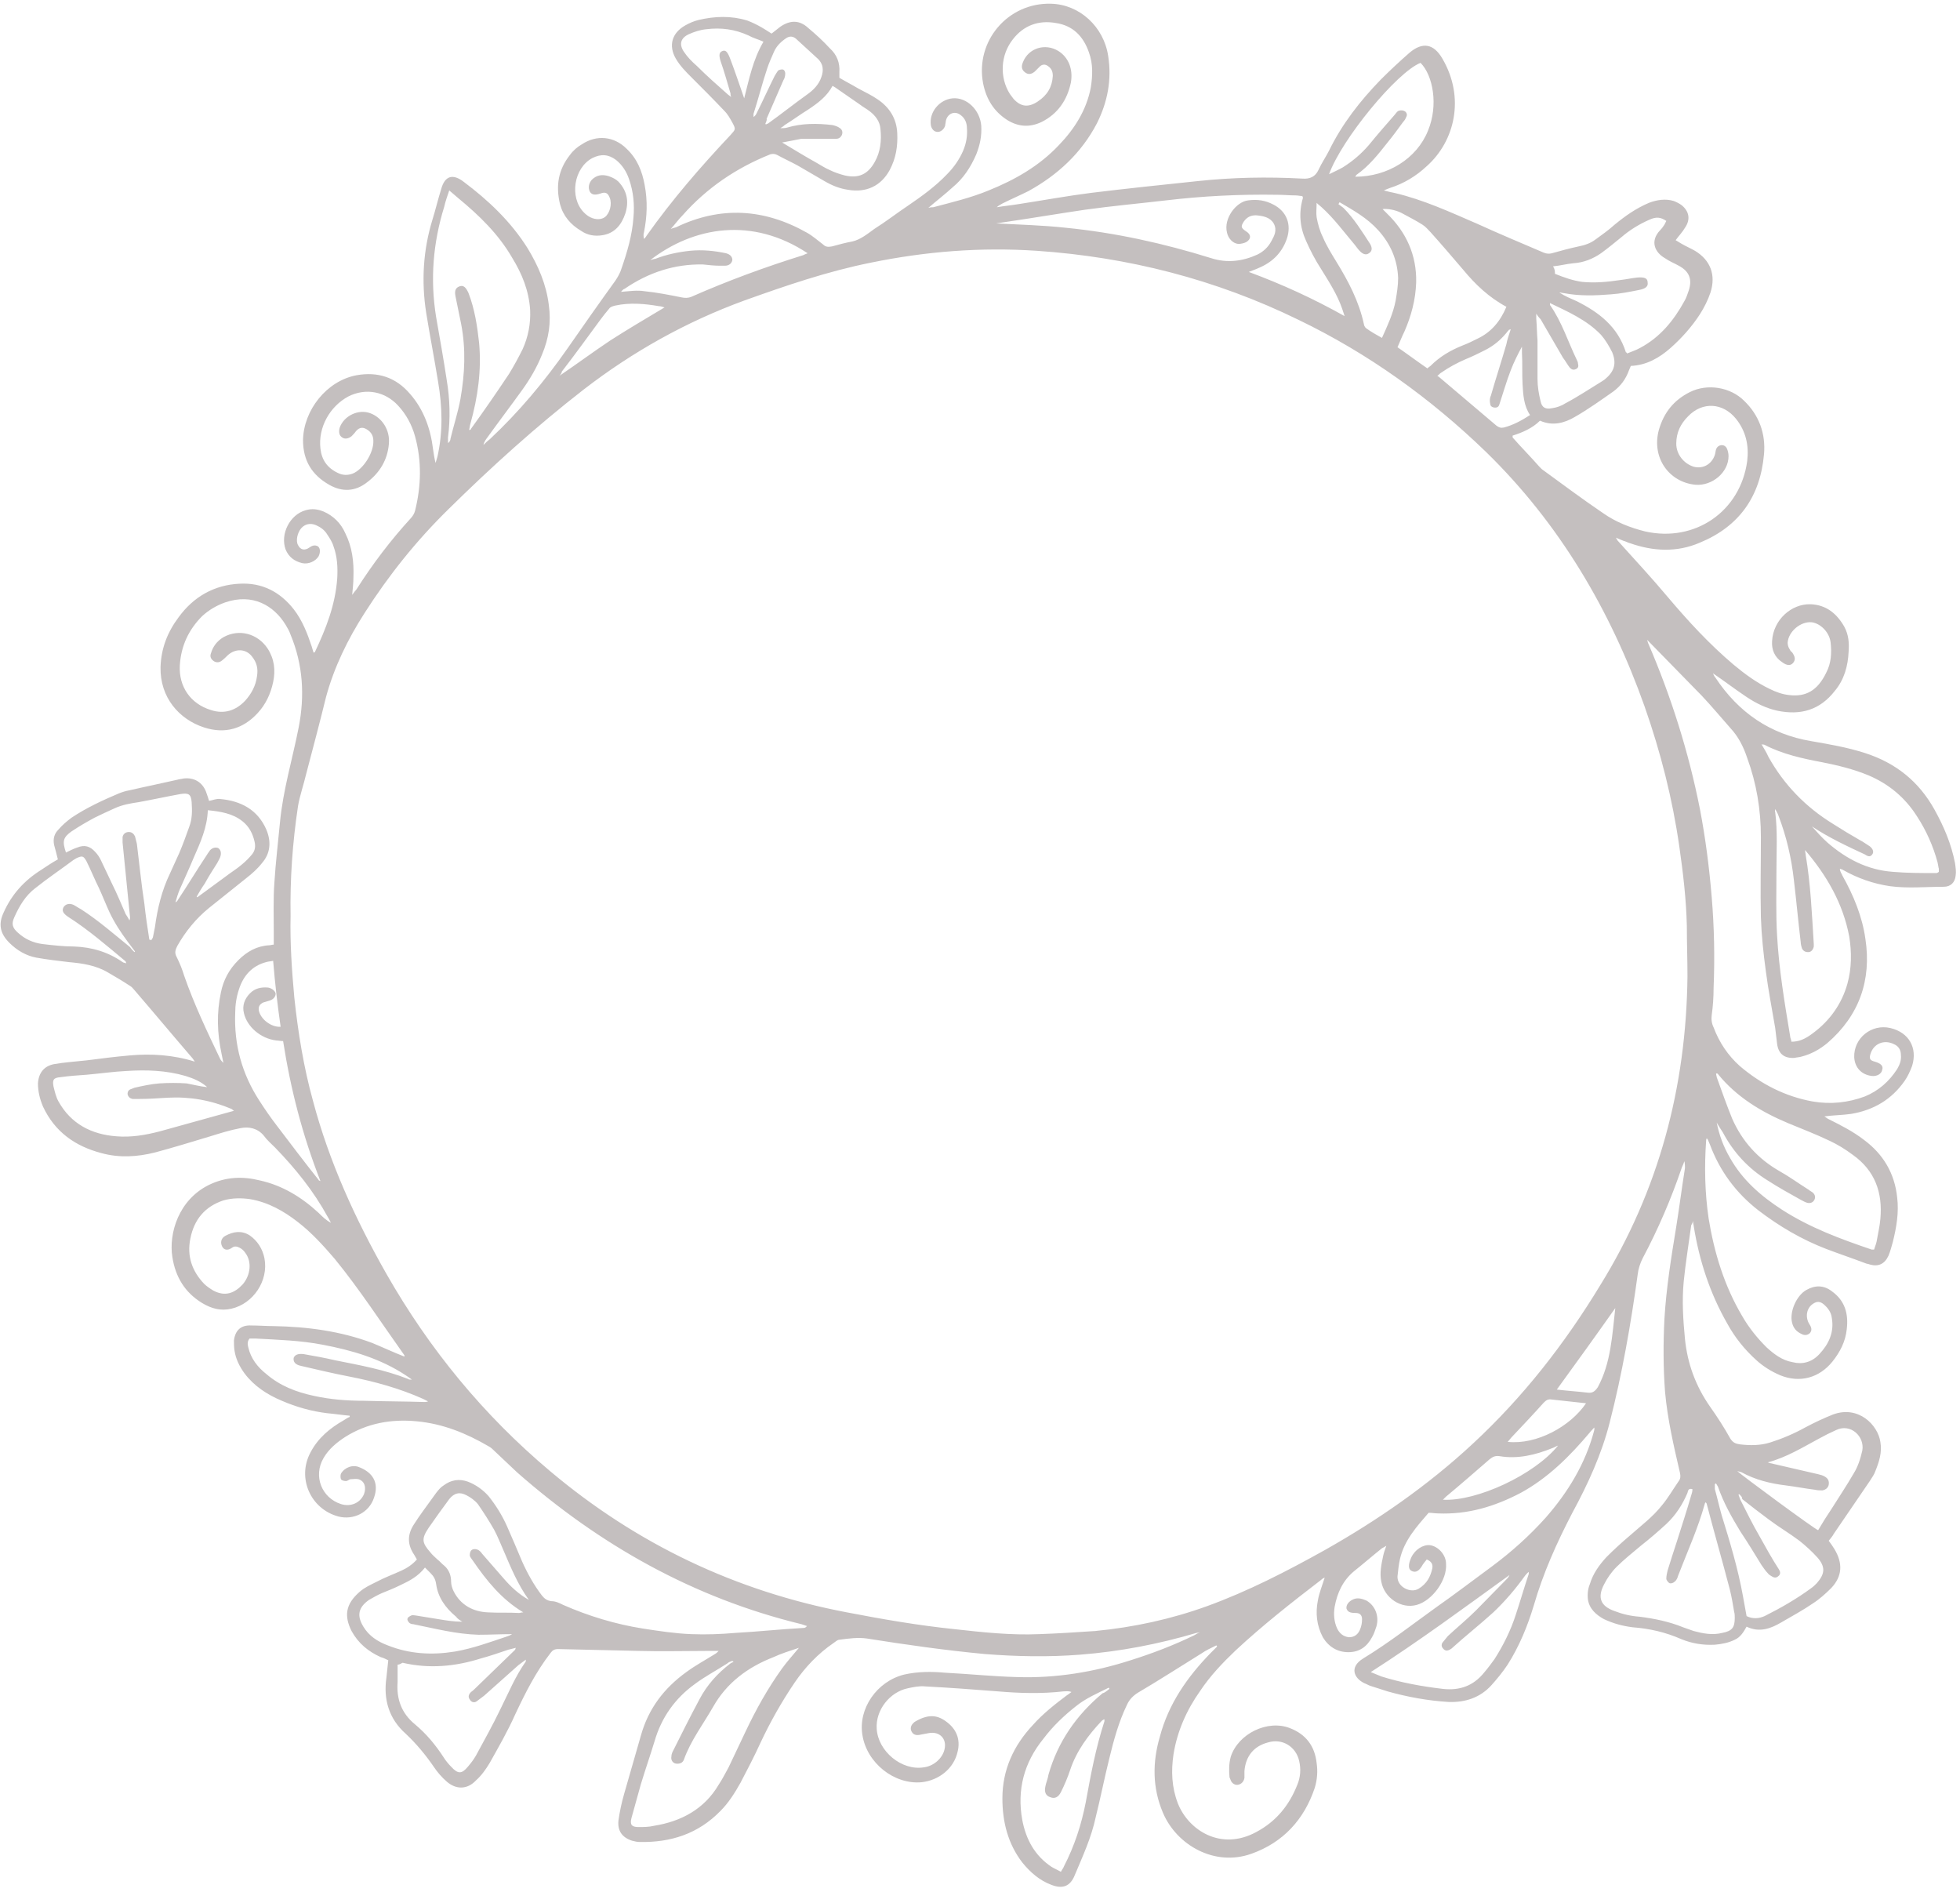 <svg width="315" height="304" viewBox="0 0 315 304" fill="none" xmlns="http://www.w3.org/2000/svg">
<path d="M193 262.3C192.8 262.3 192.5 262.4 192.3 262.4C186.2 264.2 180 265.4 173.6 265.9C168.5 266.3 163.4 266.2 158.3 265.8C151.9 265.2 145.6 264.3 139.3 263.3C137.9 263.1 136.4 263.3 134.9 263.5C134.6 263.5 134.3 263.8 134 264C131.5 265.7 129.4 267.9 127.7 270.4C125.6 273.5 123.8 276.7 122.2 280.1C121.2 282.3 120.1 284.4 119 286.5C118.1 288.1 117.1 289.7 115.8 291C112.2 294.7 107.8 296.1 102.8 296C102.4 296 102 295.9 101.6 295.8C100 295.3 99.2 294.2 99.4 292.5C99.6 291.1 99.9 289.7 100.3 288.3C101.2 285.2 102.1 282 103 278.9C104.2 274.6 106.7 271.3 110.3 268.7C111.8 267.6 113.3 266.8 114.9 265.8C115.1 265.7 115.3 265.5 115.5 265.3C114.8 265.3 114.2 265.3 113.5 265.3C109.9 265.3 106.3 265.4 102.8 265.3C98.4 265.2 94.1 265.1 89.7 265C89.1 265 88.8 265.2 88.5 265.6C86.1 268.7 84.4 272.1 82.8 275.5C81.6 278.2 80.1 280.8 78.7 283.3C78.1 284.3 77.4 285.3 76.5 286.1C75.1 287.6 73.3 287.6 71.8 286.3C71 285.6 70.3 284.8 69.7 283.9C68.4 282 66.9 280.2 65.2 278.6C62.5 276.2 61.6 273.1 62.1 269.6C62.2 268.7 62.3 267.8 62.4 266.8C62 266.6 61.6 266.4 61.2 266.3C59.2 265.4 57.6 264.1 56.5 262.1C55.3 259.7 55.5 257.8 57.8 255.8C58.6 255.1 59.5 254.7 60.5 254.2C61.8 253.5 63.2 253 64.5 252.4C65.4 252 66.3 251.4 67 250.6C66.9 250.4 66.7 250.1 66.6 249.9C65.5 248.3 65.4 246.7 66.5 245C67 244.2 67.5 243.5 68 242.8C68.7 241.8 69.4 240.9 70.1 239.9C70.5 239.4 70.8 239 71.3 238.7C72.5 237.8 73.8 237.6 75.2 238.1C76.5 238.6 77.6 239.4 78.5 240.4C79.7 241.9 80.7 243.5 81.5 245.3C82.3 247.1 83.1 249 83.9 250.9C84.8 252.9 85.8 254.7 87.1 256.4C87.5 256.9 87.9 257.2 88.6 257.3C89.3 257.3 89.9 257.6 90.5 257.9C94.6 259.7 98.9 261 103.3 261.7C105.9 262.1 108.5 262.5 111.1 262.6C113.5 262.7 115.9 262.6 118.2 262.4C121.9 262.2 125.5 261.8 129.2 261.6C129.4 261.6 129.5 261.5 129.7 261.3C129.4 261.2 129.1 261.1 128.8 261C111.5 256.8 96.4 248.3 83.1 236.6C81.9 235.5 80.7 234.3 79.5 233.2C79.2 232.9 78.9 232.6 78.5 232.4C74.9 230.3 71.2 228.8 67 228.4C62.9 228 59 228.7 55.5 230.9C54.1 231.8 52.8 232.9 52 234.3C50.3 237.2 51.7 240.7 54.8 241.7C56.4 242.2 57.9 241.5 58.5 240.1C58.9 239 58.6 238 57.6 237.7C57.2 237.6 56.8 237.7 56.4 237.7C56.1 237.7 55.9 238 55.6 238C55.3 238 54.9 237.9 54.8 237.7C54.7 237.5 54.7 237 54.8 236.8C55.4 235.8 56.7 235.3 57.8 235.8C59.8 236.6 61 238.2 60.1 240.7C59.3 243.1 56.8 244.3 54.4 243.7C49.9 242.5 47.7 237.5 49.9 233.4C51.1 231.1 53 229.5 55.3 228.2C55.6 228 55.9 227.8 56.2 227.7C56.2 227.7 56.2 227.6 56.2 227.5C55 227.4 53.8 227.2 52.6 227.1C50.1 226.8 47.6 226.1 45.3 225.1C42.9 224.1 40.8 222.7 39.3 220.7C38.5 219.6 37.9 218.4 37.7 217.1C37.6 216.5 37.6 215.9 37.6 215.4C37.8 213.8 38.7 212.9 40.4 213C41.6 213 42.8 213.1 44 213.1C49.4 213.2 54.7 213.9 59.8 215.8C61.5 216.5 63.2 217.3 65 218C65 218 65 217.9 65 217.8C61.3 212.6 57.8 207.2 53.8 202.3C52 200.2 50.1 198.1 47.9 196.4C45.6 194.6 43.1 193.2 40.2 192.7C38.8 192.5 37.3 192.5 35.9 192.9C32.9 193.9 31.2 196 30.6 199C30 201.9 30.9 204.3 32.8 206.3C33.2 206.7 33.8 207.1 34.3 207.4C36.2 208.4 37.7 207.8 39 206.4C40.3 204.9 40.5 202.7 39.4 201.3C39.2 201 38.9 200.7 38.5 200.5C38.1 200.3 37.7 200.2 37.3 200.5C36.6 201 36 200.9 35.7 200.3C35.4 199.7 35.5 199 36.2 198.6C37.5 197.9 38.8 197.7 40.1 198.5C41.4 199.4 42.2 200.7 42.5 202.2C43.2 205.8 40.7 209.5 37.2 210.3C35.5 210.7 34 210.3 32.5 209.4C29.7 207.7 28.2 205.2 27.7 202C27.1 198.2 28.7 192.8 33.6 190.4C36.3 189.1 39 189 41.8 189.7C45.4 190.5 48.5 192.4 51.2 194.9C51.8 195.5 52.4 196.1 53.2 196.5C53 196.2 52.9 195.9 52.7 195.6C50.4 191.4 47.5 187.8 44.2 184.4C43.6 183.8 42.9 183.2 42.4 182.5C41.4 181.3 40 181 38.6 181.3C37 181.6 35.4 182.1 33.8 182.6C30.8 183.5 27.9 184.4 24.9 185.2C22.1 185.9 19.2 186.1 16.3 185.3C12.1 184.2 8.8 181.9 6.9 177.8C6.4 176.6 6.1 175.4 6.1 174.1C6.2 172.4 7.1 171.3 8.7 171C10.4 170.7 12.1 170.6 13.9 170.4C16.2 170.1 18.6 169.8 20.9 169.6C24.3 169.3 27.8 169.5 31.3 170.6C31.1 170.3 31 170.1 30.8 169.9C27.7 166.3 24.7 162.7 21.6 159.1C21.4 158.9 21.2 158.6 21 158.5C19.8 157.7 18.6 157 17.4 156.3C15.4 155.1 13.2 154.8 11 154.6C9.3 154.4 7.6 154.2 5.9 153.9C4.2 153.6 2.7 152.7 1.5 151.5C1.07288e-06 150 -0.3 148.5 0.6 146.6C1.9 143.7 3.9 141.5 6.6 139.8C7.5 139.2 8.4 138.6 9.3 138.1C9.1 137.3 8.9 136.5 8.7 135.8C8.5 134.8 8.7 134 9.4 133.3C10 132.6 10.7 132 11.5 131.4C13.9 129.8 16.5 128.6 19.1 127.5C19.6 127.3 20.2 127.1 20.8 127C23.4 126.4 25.9 125.9 28.5 125.3C28.8 125.2 29.1 125.2 29.5 125.1C31.2 124.9 32.5 125.7 33.1 127.2C33.3 127.7 33.4 128.1 33.6 128.7C34.2 128.6 34.8 128.3 35.4 128.4C38.7 128.7 41.4 130.1 42.8 133.3C43.6 135.2 43.5 137.1 42.1 138.7C41.4 139.6 40.5 140.4 39.6 141.1C37.6 142.7 35.6 144.3 33.6 145.9C31.5 147.6 29.8 149.7 28.5 152C28.2 152.6 28 153.1 28.4 153.8C28.9 154.8 29.3 155.8 29.6 156.8C31.2 161.4 33.3 165.8 35.4 170.2C35.5 170.4 35.7 170.6 35.9 170.8C35.8 170.3 35.7 169.8 35.6 169.3C34.9 166 34.8 162.8 35.5 159.5C35.9 157.5 36.8 155.8 38.3 154.3C39.7 152.9 41.3 152 43.3 151.9C43.5 151.9 43.7 151.8 44 151.8C44 151.2 44 150.6 44 150C44 147.3 43.9 144.5 44.1 141.8C44.3 138.6 44.7 135.3 45 132.1C45.5 126.9 47 122 48 116.9C49 111.8 48.7 106.8 46.7 102C46.5 101.4 46.2 100.9 45.9 100.4C44 97.3 40.6 95.3 36.2 96.8C34.8 97.3 33.6 98 32.5 99C30.3 101.2 29.1 103.8 28.9 106.9C28.7 110.3 30.6 113.1 33.9 114.1C36 114.8 37.9 114.2 39.4 112.6C40.4 111.5 41.1 110.2 41.3 108.7C41.5 107.5 41.3 106.5 40.5 105.5C39.5 104.2 37.8 104.2 36.6 105.3C36.3 105.6 36 105.9 35.6 106.2C35.2 106.5 34.7 106.5 34.3 106.2C33.9 105.9 33.7 105.5 33.9 105C34.2 103.9 34.9 103 35.9 102.4C38.4 101 41.4 101.8 43 104.2C44.1 105.9 44.3 107.7 43.9 109.6C43.5 111.5 42.7 113.2 41.4 114.6C39.1 117.1 36.2 118 32.8 116.9C28.8 115.6 25.7 112.1 25.8 107.2C25.9 104.2 26.9 101.6 28.7 99.2C31.1 95.9 34.4 94 38.5 93.8C42.1 93.6 45 95.1 47.2 97.9C48.6 99.7 49.4 101.8 50.1 103.9C50.2 104.2 50.3 104.6 50.4 104.9C50.5 104.8 50.6 104.8 50.6 104.8C52.4 101 53.9 97.2 54.2 92.9C54.3 91.2 54.2 89.4 53.6 87.8C53.4 87.1 53 86.5 52.6 85.9C52.2 85.2 51.5 84.7 50.8 84.4C49.9 84 49 84.2 48.4 84.9C47.8 85.6 47.5 86.9 47.9 87.6C48.3 88.4 49 88.5 49.7 88C50.1 87.7 50.6 87.5 51.1 87.8C51.5 88.1 51.5 88.8 51.2 89.4C50.7 90.2 49.6 90.7 48.6 90.5C47.3 90.2 46.4 89.5 45.9 88.3C45 85.8 46.6 82.7 49.1 82C50.1 81.7 51 81.8 52 82.2C53.6 82.9 54.8 84.1 55.5 85.7C56.6 87.9 56.9 90.3 56.8 92.8C56.8 93.7 56.7 94.5 56.6 95.6C56.9 95.2 57.1 94.9 57.3 94.7C59.9 90.6 62.8 86.8 66 83.3C66.3 83 66.6 82.5 66.7 82.1C67.7 78.1 67.8 74.1 66.7 70.1C66.2 68.3 65.3 66.6 64 65.2C61.9 62.9 58.8 62.3 56 63.7C53 65.3 51.1 68.7 51.5 72.1C51.7 73.9 52.6 75.2 54.3 76C55.1 76.4 55.9 76.4 56.7 76.1C58.4 75.4 60.1 72.7 60 70.8C60 70.1 59.7 69.5 59.1 69.1C58.4 68.6 57.8 68.6 57.2 69.3C57 69.6 56.7 69.9 56.5 70.1C56 70.5 55.4 70.6 55 70.3C54.5 70 54.4 69.4 54.6 68.7C55.3 66.8 57.6 65.7 59.5 66.4C61.4 67.1 62.7 69.1 62.5 71.3C62.3 73.9 61 76 59 77.5C57.1 79 55 79.1 52.9 77.9C50.1 76.3 48.7 74 48.7 70.7C48.8 65.9 52.5 61.2 57.3 60.3C60.7 59.7 63.6 60.6 65.9 63.3C68.1 65.8 69.2 68.9 69.6 72.2C69.7 72.9 69.8 73.6 70 74.4C70.1 74.1 70.2 73.7 70.3 73.4C71.2 69.4 71.1 65.4 70.4 61.3C69.8 57.6 69.1 54 68.5 50.3C67.7 45.2 68 40.2 69.5 35.3C70 33.7 70.4 32 70.9 30.4C71.5 28.2 72.8 27.9 74.5 29.2C78.5 32.2 82.1 35.6 84.8 39.9C86.5 42.7 87.8 45.7 88.2 49C88.6 51.8 88.2 54.4 87.1 57C86.3 59 85.2 60.9 83.9 62.7C82.1 65.2 80.2 67.7 78.4 70.2C78.1 70.6 77.8 71 77.7 71.5C78 71.2 78.3 70.9 78.7 70.6C83.4 66.2 87.5 61.3 91.2 56C93.7 52.4 96.3 48.7 98.9 45.1C99.3 44.5 99.7 43.8 99.9 43.1C100.8 40.5 101.6 37.8 101.8 35C102 32.9 101.8 30.8 101.1 28.8C100.7 27.6 100 26.5 99 25.7C97.8 24.8 96.6 24.7 95.2 25.4C92.2 27 91.5 31.7 93.8 34.1C94 34.3 94.2 34.5 94.5 34.7C95.4 35.3 96.5 35.4 97.2 34.9C98 34.3 98.4 32.8 98 31.8C97.7 31 97.3 30.8 96.5 31.1C95.6 31.4 95.1 31.3 94.8 30.8C94.5 30.2 94.6 29.5 95.1 28.9C95.9 28.1 96.8 28 97.8 28.3C98.4 28.5 99 28.8 99.4 29.2C100.8 30.7 101.1 32.4 100.5 34.3C99.9 36.1 98.8 37.5 96.8 37.8C95.6 38 94.4 37.8 93.4 37.1C91.7 36.1 90.5 34.7 90 32.8C89.3 29.9 89.7 27.3 91.6 24.9C92.1 24.2 92.8 23.6 93.5 23.2C95.9 21.6 98.7 21.9 100.7 23.9C102.4 25.5 103.2 27.5 103.6 29.7C104.1 32.3 104 34.8 103.5 37.3C103.4 37.6 103.4 38 103.5 38.4C103.6 38.3 103.8 38.1 103.9 37.9C108 32.1 112.6 26.8 117.4 21.7C118.2 20.8 118.3 20.8 117.7 19.7C117.3 19 117 18.4 116.4 17.8C114.7 16 112.9 14.2 111.1 12.4C110.2 11.5 109.3 10.6 108.6 9.4C107.4 7.3 108 5.3 110.1 4.1C110.8 3.7 111.5 3.4 112.3 3.2C114.9 2.6 117.5 2.5 120.1 3.3C120.9 3.6 121.7 4 122.4 4.4C122.9 4.7 123.4 5 124 5.4C124.5 5 124.9 4.7 125.4 4.3C127 3.2 128.5 3.2 129.9 4.5C131.1 5.5 132.3 6.6 133.4 7.8C134.5 8.8 135 10.1 134.9 11.6C134.9 11.9 134.9 12.2 134.9 12.5C135.9 13.1 136.9 13.6 137.9 14.2C139 14.8 140.1 15.3 141.1 16C143 17.3 144.1 19.1 144.2 21.4C144.3 23.5 144 25.4 143 27.3C141.6 29.9 139.2 31 136.3 30.5C134.9 30.3 133.7 29.8 132.5 29.1C131.1 28.3 129.6 27.4 128.2 26.6C127.1 26 126 25.5 124.9 24.9C124.5 24.7 124.2 24.7 123.8 24.8C118.3 27 113.6 30.2 109.7 34.6C109.1 35.2 108.6 35.9 107.8 36.8C108.2 36.6 108.5 36.6 108.7 36.5C115.8 33.1 122.8 33.5 129.7 37.4C130.6 37.9 131.5 38.7 132.3 39.3C132.7 39.7 133.1 39.7 133.7 39.6C134.8 39.3 135.9 39 137 38.8C138.3 38.5 139.4 37.6 140.5 36.8C142.4 35.6 144.2 34.2 146 33C148.2 31.5 150.4 29.9 152.2 28C153.3 26.9 154.2 25.6 154.8 24.2C155.3 23 155.5 21.8 155.4 20.6C155.4 19.8 155.1 19 154.4 18.5C153.4 17.7 152.2 18.3 152 19.5C152 19.7 151.9 20 151.9 20.2C151.7 20.8 151.2 21.2 150.7 21.2C150.1 21.2 149.7 20.7 149.6 20.1C149.3 18 151 16 153.1 15.8C155.4 15.6 157.5 17.7 157.7 20.2C157.8 21.8 157.5 23.3 156.9 24.8C156 26.9 154.8 28.7 153.1 30.1C151.9 31.2 150.6 32.2 149.2 33.4C149.6 33.3 149.8 33.3 150 33.3C153 32.5 156 31.8 158.9 30.6C163.1 28.9 167 26.7 170.2 23.3C172.7 20.7 174.6 17.7 175.3 14.1C175.6 12.2 175.7 10.3 175 8.4C174.1 5.8 172.4 4.1 169.7 3.7C166.9 3.2 164.5 4.1 162.8 6.3C160.8 8.8 160.6 12.4 162.3 15.1C162.5 15.4 162.7 15.6 162.9 15.9C164.1 17.2 165.3 17.3 166.8 16.3C168.3 15.3 169.1 14 169.2 12.2C169.2 11.5 169 11 168.4 10.6C168 10.3 167.5 10.3 167.1 10.7C166.8 11 166.6 11.2 166.3 11.5C165.7 12 165.2 12 164.7 11.6C164.2 11.2 164.1 10.7 164.4 10C165.3 7.7 168 6.9 170.1 8.2C171.7 9.2 172.5 11.1 172.1 13.3C171.5 16.1 170 18.3 167.4 19.6C165.5 20.5 163.7 20.4 161.9 19.3C159.7 17.9 158.5 15.9 158 13.4C156.7 6.6 162 0.4 168.9 0.6C173.5 0.7 177.4 4.3 178.1 9C178.7 12.8 178 16.4 176.3 19.8C173.8 24.6 170 28.1 165.3 30.7C163.9 31.4 162.5 32 161.1 32.7C160.8 32.9 160.5 33 160.2 33.3C161.4 33.1 162.5 33 163.7 32.8C167.6 32.2 171.4 31.5 175.3 31C181 30.3 186.8 29.7 192.5 29.1C198.1 28.5 203.7 28.4 209.3 28.7C210.5 28.8 211.4 28.4 211.9 27.3C212.4 26.2 213.1 25.2 213.6 24.2C215.7 19.9 218.6 16.2 221.9 12.8C223.4 11.3 224.9 9.9 226.5 8.5C228.6 6.7 230.4 7 231.8 9.4C235.5 15.7 233.8 22.7 229.3 26.7C227.6 28.3 225.6 29.5 223.4 30.2C223.1 30.3 222.9 30.4 222.4 30.6C223.1 30.8 223.6 30.9 224.1 31C228.8 32.1 233.1 34.1 237.5 36C241 37.6 244.6 39.1 248.1 40.6C248.6 40.8 249 40.8 249.4 40.7C250.8 40.3 252.3 39.9 253.7 39.6C254.7 39.4 255.6 39.1 256.4 38.5C257.5 37.7 258.5 37 259.5 36.1C261.2 34.7 262.9 33.5 265 32.6C266.3 32.1 267.7 31.9 269 32.3C269.5 32.5 269.9 32.7 270.3 33C271.5 34 271.7 35.3 270.8 36.6C270.4 37.3 269.8 37.9 269.3 38.6C269.6 38.8 270 39 270.3 39.2C271 39.6 271.7 39.9 272.4 40.3C274.9 41.8 275.8 44.2 274.9 47C274.5 48.2 273.9 49.4 273.2 50.5C271.9 52.5 270.3 54.3 268.5 55.9C266.7 57.5 264.6 58.7 262.1 58.8C262 59 261.9 59.3 261.8 59.5C261.3 60.9 260.5 62 259.3 62.9C257.3 64.3 255.2 65.8 253.1 67C251.4 68 249.5 68.5 247.5 67.6C246.3 68.8 244.7 69.5 243.1 70C243.1 70.1 243.1 70.2 243.1 70.3C244.5 71.9 246 73.4 247.4 75C247.5 75.1 247.7 75.3 247.8 75.4C251.1 77.8 254.3 80.2 257.7 82.5C259.7 83.9 262 84.8 264.4 85.4C272.4 87.2 279.7 82.2 280.8 74.1C281.1 71.6 280.6 69.3 279 67.3C276.9 64.7 273.6 64.5 271.3 66.9C270.1 68.1 269.4 69.5 269.4 71.3C269.4 73 270.6 74.5 272.2 75C273.7 75.4 275.1 74.6 275.6 73.1C275.7 72.8 275.7 72.5 275.8 72.2C276.1 71.4 277.1 71.3 277.5 72C277.7 72.4 277.8 72.9 277.8 73.3C277.8 75.9 275.2 78.1 272.5 77.9C268.2 77.5 265.4 73.5 266.6 69.1C267.4 66.3 269 64.3 271.6 63C274.4 61.6 278.1 62.2 280.3 64.4C282.7 66.7 283.8 69.7 283.5 73C282.9 79.8 279.5 84.6 273.2 87.2C269.5 88.8 265.7 88.6 262 87.3C261.6 87.2 261.3 87 260.9 86.9C260.6 86.8 260.2 86.6 259.7 86.4C259.9 86.7 259.9 86.8 260 86.9C262.7 89.9 265.4 92.8 268 95.9C271.3 99.8 274.7 103.5 278.6 106.8C280.4 108.3 282.3 109.7 284.4 110.7C285.4 111.2 286.5 111.6 287.6 111.7C290.2 112 292.1 111 293.5 108.1C294.3 106.6 294.4 104.9 294.2 103.2C294 101.6 292.6 100.2 291.2 100C289.4 99.8 287.4 101.5 287.3 103.3C287.3 103.6 287.4 104 287.6 104.3C287.7 104.5 287.8 104.7 288 104.8C288.5 105.5 288.6 106 288.2 106.5C287.8 107 287.2 107 286.4 106.4C285.2 105.6 284.7 104.4 284.8 103C285 99.6 287.9 97 291 97.1C293.5 97.2 295.2 98.6 296.4 100.7C297.1 102 297.2 103.3 297.1 104.7C297 107 296.4 109.2 294.9 111C292.5 114.1 289.4 115 285.6 114.2C283.8 113.8 282.2 113 280.7 112C278.9 110.8 277.2 109.5 275.3 108.2C275.4 108.4 275.5 108.7 275.7 108.9C279.4 114.5 284.5 118 291.1 119.1C294 119.6 296.9 120.1 299.7 121C304.7 122.6 308.4 125.6 310.9 130.1C312.4 132.8 313.6 135.6 314.2 138.7C314.3 139.4 314.4 140.1 314.3 140.7C314.2 141.8 313.5 142.5 312.4 142.5C309.5 142.5 306.6 142.8 303.7 142.4C301 142 298.5 141.1 296.2 139.8C296.1 139.7 295.9 139.7 295.7 139.6C295.7 140.1 296 140.4 296.1 140.7C297.9 143.9 299.3 147.3 299.8 150.9C300.8 157.5 298.8 163.2 293.7 167.6C292.5 168.6 291.1 169.4 289.5 169.8C289.2 169.9 288.8 169.9 288.4 170C286.7 170.1 285.8 169.3 285.6 167.7C285.5 166.9 285.4 166.1 285.3 165.2C284.8 162.2 284.2 159.2 283.8 156.1C283.4 153.2 283.1 150.3 283 147.4C282.9 143.1 283 138.8 283 134.5C283 130.1 282.3 125.9 280.8 121.8C280.2 120 279.4 118.4 278.1 117C276.6 115.3 275.1 113.5 273.5 111.8C270.6 108.8 267.6 105.8 264.7 102.8C264.8 103 264.8 103.2 264.9 103.4C268.6 112 271.4 120.9 273.2 130C274.1 134.7 274.7 139.4 275.1 144.2C275.5 149 275.6 153.9 275.4 158.7C275.4 160.2 275.3 161.7 275.1 163.1C275 163.8 275.1 164.5 275.4 165.1C276.3 167.5 277.7 169.6 279.6 171.3C283 174.2 286.9 176.2 291.3 177C294.2 177.5 297 177.2 299.7 176.2C301.9 175.3 303.6 173.8 304.9 171.8C305.3 171.1 305.6 170.4 305.5 169.5C305.5 168.7 305.1 168.1 304.4 167.8C302.8 167 301.1 167.7 300.6 169.4C300.4 170.1 300.5 170.4 301.3 170.6C302.3 170.9 302.7 171.3 302.5 171.9C302.4 172.6 301.6 173 300.8 172.9C299.2 172.7 298.1 171.6 298 169.9C297.9 166.8 300.8 164.5 303.8 165.2C306.8 165.9 308.2 168.4 307.3 171.3C307 172.1 306.6 173 306.1 173.7C304 176.7 301.1 178.4 297.5 179C296.1 179.2 294.7 179.2 293.2 179.4C293.4 179.5 293.6 179.7 293.8 179.8C295.8 180.8 297.8 181.8 299.6 183.2C302.7 185.5 304.5 188.6 304.9 192.4C305.2 194.8 304.8 197.2 304.2 199.6C304 200.3 303.8 201.1 303.5 201.8C302.9 203.1 301.9 203.6 300.5 203.2C300.3 203.1 300 203.1 299.8 203C297.7 202.2 295.6 201.5 293.5 200.7C289.6 199.2 286 197.1 282.6 194.5C279 191.7 276.4 188.2 274.8 183.9C274.7 183.7 274.6 183.4 274.5 183.2C274.5 183.1 274.4 183.1 274.3 182.9C274.2 183.1 274.2 183.2 274.2 183.3C273.9 187.5 274 191.7 274.6 195.8C275.5 201.3 277.1 206.6 280 211.5C281.1 213.4 282.4 215 283.9 216.5C285.1 217.6 286.4 218.6 288.1 218.9C289.7 219.3 291.2 218.9 292.4 217.6C293.9 216 294.8 214.1 294.4 211.8C294.3 210.9 293.8 210.2 293.1 209.6C292.5 209.1 292 209.1 291.4 209.5C290.3 210.2 290.1 211.7 290.8 212.8C291.2 213.4 291.2 213.8 290.9 214.2C290.5 214.6 290 214.6 289.6 214.4C288.7 214 288.2 213.4 288 212.5C287.6 210.8 288.7 208.2 290.3 207.3C291.7 206.5 293.1 206.5 294.4 207.5C296.5 209 297.1 211.1 296.8 213.6C296.6 215.6 295.7 217.3 294.5 218.8C292.4 221.4 289.3 222.3 286.1 221C284.7 220.4 283.4 219.6 282.3 218.6C280.4 216.9 278.8 214.9 277.6 212.7C274.8 207.8 273.1 202.6 272.2 197C272.2 196.8 272.1 196.7 272.1 196.2C272 196.6 271.9 196.7 271.8 196.9C271.4 199.9 270.9 202.9 270.6 205.9C270.3 209 270.5 212.1 270.8 215.2C271.2 219.1 272.5 222.7 274.8 226C276 227.7 277.1 229.4 278.1 231.2C278.5 231.8 278.9 232 279.6 232.1C281.3 232.3 282.9 232.3 284.5 231.8C286.4 231.2 288.3 230.4 290.1 229.4C291.6 228.6 293.1 227.9 294.6 227.3C298.7 225.8 301.8 229 302.2 231.7C302.5 233.4 302 234.9 301.4 236.4C301.2 237 300.8 237.5 300.5 238C298.6 240.8 296.6 243.7 294.7 246.5C294.5 246.9 294.2 247.2 293.9 247.6C294.2 248 294.5 248.4 294.8 248.9C296.2 251.2 296.1 253.3 294.3 255.2C293.4 256.1 292.4 257 291.3 257.7C289.7 258.8 288 259.7 286.3 260.7C284.6 261.7 282.8 262.4 280.7 261.4C280.2 262.3 279.7 263.1 278.8 263.5C277.8 264 276.7 264.2 275.6 264.3C273.7 264.4 271.9 264.1 270.2 263.4C267.7 262.3 265.1 261.7 262.4 261.5C260.8 261.3 259.3 260.9 257.8 260.2C256.5 259.5 255.4 258.5 255.2 257C255.1 256.2 255.2 255.3 255.5 254.6C256 252.9 257 251.5 258.2 250.2C259.4 249 260.6 247.9 261.9 246.8C263.7 245.2 265.6 243.8 267.1 241.9C268.1 240.7 268.9 239.3 269.8 238C270.1 237.6 270.1 237.2 270 236.7C269 232.4 268 228.1 267.6 223.7C267.3 219.8 267.3 215.8 267.5 211.9C267.8 206.9 268.6 202 269.4 197.1C269.9 194 270.3 190.8 270.8 187.7C270.8 187.4 270.8 187 270.7 186.6C270.6 186.9 270.5 187.2 270.3 187.6C268.6 192.6 266.5 197.5 264 202.2C263.6 203 263.3 203.9 263.2 204.8C262.1 212.8 260.7 220.8 258.7 228.6C257.4 233.7 255.2 238.5 252.7 243.1C250.2 247.9 248 252.8 246.5 258C245.5 261.3 244.2 264.5 242.3 267.5C241.5 268.7 240.6 269.8 239.7 270.8C237.9 272.8 235.5 273.6 232.8 273.5C229.5 273.3 226.2 272.7 223 271.8C222.1 271.5 221.1 271.2 220.2 270.9C219.9 270.8 219.6 270.6 219.3 270.5C217.6 269.7 216.8 267.9 219.1 266.5C223.2 264 226.9 261.1 230.8 258.3C233.8 256.2 236.8 253.9 239.8 251.7C242.9 249.4 245.8 246.8 248.4 243.9C252 239.8 254.8 235.2 256.2 229.9C256.2 229.8 256.3 229.6 256.2 229.4C256 229.7 255.7 229.9 255.5 230.2C252.3 234 248.8 237.5 244.4 239.9C240.2 242.1 235.9 243.4 231.1 243.2C230.6 243.2 230.2 243.1 229.6 243.1C227.7 245.3 225.7 247.5 225 250.5C224.8 251.4 224.7 252.3 224.6 253.3C224.5 255 226.7 256.1 228 255.3C229.3 254.5 229.9 253.4 230.2 252C230.3 251.3 230 250.9 229.3 250.6C229 251 228.7 251.3 228.5 251.7C228 252.5 227.5 252.7 227 252.5C226.4 252.3 226.3 251.7 226.6 250.8C226.7 250.6 226.7 250.5 226.8 250.3C227.4 249 228.7 248.2 229.8 248.3C231.2 248.5 232.4 249.9 232.4 251.3C232.6 253.9 230.2 257.2 227.7 257.9C225.2 258.6 222.5 256.8 222 254.2C221.7 252.8 222 251.4 222.3 250C222.4 249.5 222.6 249 222.8 248.4C222.5 248.6 222.3 248.7 222.1 248.8C220.6 250 219.1 251.3 217.6 252.5C215.8 254 214.9 256 214.5 258.2C214.3 259.4 214.4 260.6 214.9 261.7C215.3 262.5 215.9 263 216.8 263.1C217.7 263.1 218.3 262.6 218.6 261.8C218.8 261.3 218.9 260.8 218.9 260.2C218.9 259.5 218.5 259.2 217.9 259.2C216.9 259.2 216.6 259 216.4 258.5C216.3 257.9 216.8 257.3 217.5 257C218.2 256.7 218.9 256.9 219.6 257.2C221 258 221.7 259.7 221.2 261.4C221 262 220.8 262.6 220.5 263.1C219.7 264.6 218.5 265.5 216.7 265.5C214.9 265.5 213.5 264.6 212.6 263.1C211.6 261.2 211.4 259.2 211.8 257.2C212 256 212.5 254.8 212.9 253.5C212.7 253.6 212.5 253.7 212.3 253.9C207.6 257.5 202.9 261.2 198.6 265.2C196.5 267.2 194.5 269.3 192.9 271.7C190.7 274.8 189.2 278.2 188.6 281.9C188.2 284.6 188.3 287.2 189.3 289.8C191 294.1 196.2 297.5 201.9 294.4C205.1 292.7 207.2 290.1 208.5 286.8C209 285.6 209.1 284.3 208.8 283C208.3 280.7 206.1 279.3 203.8 280C201.5 280.6 200.2 282.2 200 284.6C200 285 200 285.3 200 285.7C199.9 286.3 199.5 286.7 199 286.8C198.5 286.9 198 286.6 197.8 286.1C197.7 285.9 197.7 285.8 197.6 285.6C197.5 284.5 197.5 283.4 197.8 282.3C199 278.6 203.7 276.3 207.3 277.7C209.9 278.7 211.3 280.6 211.6 283.3C211.8 284.6 211.7 286 211.3 287.3C209.6 292.4 206.2 296.1 201.1 297.9C195.2 300 189.1 296.5 186.9 291.3C185.2 287.3 185.2 283.2 186.4 279.1C187.8 273.8 190.8 269.5 194.6 265.6C194.9 265.3 195.3 264.9 195.6 264.6C195.6 264.5 195.5 264.5 195.5 264.4C194.7 264.8 193.8 265.2 193.1 265.7C189.7 267.8 186.3 270 182.9 272C182.1 272.5 181.5 273.1 181.1 274C179.8 276.7 179 279.6 178.3 282.5C177.5 285.7 176.9 288.8 176.1 292C175.4 295.3 174 298.3 172.7 301.4C172 303.1 170.8 303.6 169 302.9C167.1 302.2 165.6 300.9 164.3 299.3C162 296.3 161.1 292.8 161.1 289C161.1 284.4 162.9 280.5 166 277.2C167.6 275.4 169.5 273.9 171.5 272.4C171.7 272.3 171.9 272.1 172.2 271.9C171.7 271.7 171.3 271.8 170.9 271.8C167.4 272.2 163.9 272.1 160.4 271.8C156.5 271.5 152.6 271.2 148.7 271C147.8 270.9 146.8 271.1 145.9 271.3C143 271.9 140.7 274.8 140.9 277.8C141.1 281.4 144.9 284.6 148.5 284C150.1 283.8 151.5 282.5 151.8 281.1C152.2 279.4 151 278.2 149.3 278.5C148.8 278.6 148.2 278.7 147.7 278.8C147 278.9 146.6 278.6 146.4 278C146.3 277.5 146.5 277.1 147 276.7C149 275.5 150.5 275.5 152 276.6C153.7 277.8 154.4 279.5 153.9 281.5C153.3 284.2 150.9 286.1 148.1 286.4C143.7 286.8 139.3 283.3 138.6 278.8C137.9 274.6 140.9 270.2 145.3 269.1C147.5 268.6 149.7 268.6 151.9 268.8C155.8 269 159.6 269.4 163.5 269.5C169.7 269.7 175.8 268.7 181.7 266.8C185.2 265.7 188.6 264.4 191.9 262.8C192.2 262.6 192.6 262.4 192.9 262.3C193 262.3 193 262.3 193 262.3ZM46.7 147.2C46.6 151.5 46.9 155.9 47.3 160.3C47.9 165.9 48.8 171.5 50.3 176.9C52.9 186.7 57.1 195.9 62.1 204.7C69 216.8 77.7 227.4 88.4 236.4C102.3 248.1 118.2 255.7 136.1 259.1C141.8 260.2 147.6 261.2 153.4 261.8C157.9 262.3 162.5 262.8 167 262.6C170 262.5 173 262.3 176 262.1C182.2 261.5 188.2 260.2 194 258.1C200.6 255.7 206.8 252.5 212.9 249.1C221.4 244.3 229.5 238.7 236.7 232C244.8 224.5 251.5 215.9 257.2 206.5C266.6 191.3 271 174.7 271.2 156.9C271.2 154.2 271.1 151.5 271.1 148.8C271 144.5 270.5 140.3 269.9 136.1C268.8 128.4 266.9 120.9 264.3 113.5C258.8 98 250.6 84.1 238.8 72.6C229.9 64 219.9 56.8 208.7 51.4C195.4 44.9 181.3 41.3 166.6 40.3C157.6 39.7 148.8 40.4 140 42.2C133 43.6 126.3 45.9 119.6 48.3C110.3 51.7 101.7 56.5 93.8 62.6C86.2 68.5 79 75 72.1 81.8C66.9 86.9 62.5 92.4 58.6 98.5C55.9 102.7 53.7 107.2 52.4 112C51.4 116.1 50.3 120.2 49.2 124.4C48.8 126.1 48.2 127.8 47.9 129.5C47 135.5 46.6 141.3 46.7 147.2ZM72.2 30.6C71.9 31.5 71.6 32.3 71.4 33.2C69.6 39 69.1 44.9 70.1 51C70.7 54.4 71.3 57.8 71.8 61.1C72.3 64.1 72.4 67.2 72 70.3C72 70.6 72 70.9 72 71.2C72.3 71 72.4 70.7 72.4 70.5C72.9 68.4 73.6 66.3 74 64.1C74.7 60.1 74.9 56.1 74.1 52C73.8 50.5 73.5 49.1 73.2 47.6C73 46.6 73.3 46.2 73.9 46C74.5 45.8 74.9 46.2 75.3 47.1C76.3 49.7 76.7 52.4 77 55.1C77.4 59.5 76.8 63.8 75.6 68.1C75.5 68.4 75.5 68.7 75.4 69.1C75.6 69.1 75.7 69 75.7 68.9C77.8 66 79.8 63.1 81.8 60.1C82.6 58.8 83.3 57.5 84 56.1C84.9 54.1 85.3 52 85.2 49.8C85 46.7 83.9 44 82.3 41.4C80.1 37.6 77 34.6 73.6 31.8C73.1 31.4 72.7 31 72.2 30.6ZM160.1 35.9C163.9 36.1 167.6 36.2 171.3 36.6C179.3 37.4 187 39.1 194.7 41.5C197.2 42.3 199.7 42 202.1 40.9C203.1 40.4 203.8 39.7 204.3 38.8C204.8 37.9 205.3 37 204.7 35.9C204.1 34.9 203 34.7 201.9 34.6H201.8C201 34.6 200.4 34.9 199.9 35.6C199.4 36.4 199.4 36.6 200.3 37.2C201.1 37.7 201.1 38.4 200.3 38.9C199.9 39.1 199.4 39.2 199 39.2C198.1 39.1 197.4 38.3 197.2 37.4C196.6 35.1 198.7 32.4 200.6 32.2C202.1 32 203.4 32.2 204.7 32.9C206.8 34 207.6 36.1 206.8 38.4C206 40.7 204.4 42.2 202.2 43.1C201.8 43.3 201.4 43.4 200.7 43.7C206.1 45.7 211.1 48 216.1 50.8C215.9 50.2 215.8 49.9 215.7 49.6C214.9 47.3 213.6 45.3 212.3 43.2C211.4 41.8 210.6 40.3 209.9 38.7C208.9 36.5 208.7 34.2 209.4 31.8C209.4 31.8 209.4 31.7 209.3 31.5C208.9 31.5 208.6 31.4 208.2 31.4C207.2 31.4 206.3 31.3 205.3 31.3C199.3 31.2 193.3 31.5 187.4 32.2C183.1 32.7 178.7 33.1 174.4 33.7C170.3 34.3 166.2 35 162.1 35.6C161.5 35.7 160.8 35.8 160.1 35.9ZM275.9 180.4C276.3 182.4 277 184.3 278 186C280 189.6 283 192.2 286.4 194.4C290.9 197.3 295.8 199.1 300.8 200.8C300.9 200.8 301 200.8 301.2 200.8C301.3 200.4 301.5 200 301.6 199.5C301.8 198.3 302.1 197.1 302.2 195.9C302.6 191.6 301.3 188.1 297.8 185.6C296.6 184.7 295.3 183.9 294 183.3C291.9 182.3 289.6 181.4 287.4 180.5C283.1 178.7 279.1 176.3 276.1 172.6C276.1 172.5 275.9 172.5 275.8 172.5C275.8 172.8 275.9 172.9 275.9 173.1C276.7 175.3 277.5 177.6 278.4 179.8C280 183.4 282.5 186.2 286 188.2C287.6 189.1 289.1 190.2 290.7 191.2C290.9 191.4 291.2 191.5 291.4 191.7C291.7 192 291.8 192.4 291.6 192.8C291.4 193.2 291 193.4 290.5 193.3C290.1 193.2 289.8 193 289.4 192.8C287.6 191.8 285.8 190.8 284.1 189.7C281 187.8 278.6 185.2 276.9 182C276.5 181.4 276.2 180.9 275.9 180.4ZM117.9 267.1C117.8 267 117.8 267 117.7 266.9C117.4 267 117.1 267.1 116.9 267.3C115.2 268.4 113.3 269.4 111.7 270.6C108.5 272.9 106.3 276 105.2 279.8C104.5 282.1 103.7 284.4 103 286.7C102.5 288.5 102 290.3 101.5 292.1C101.2 293.2 101.5 293.6 102.6 293.6C103.4 293.6 104.3 293.6 105.1 293.4C109.5 292.7 113.2 290.7 115.5 286.8C116.1 285.9 116.6 284.9 117.1 284C118 282.1 118.9 280.2 119.8 278.3C121.5 274.7 123.4 271.3 125.7 268.1C126.5 267 127.4 266 128.4 264.8C126.9 265.3 125.6 265.7 124.3 266.3C120.2 267.9 116.8 270.4 114.6 274.3C113 277.1 111 279.7 109.9 282.8C109.7 283.3 109.2 283.5 108.6 283.4C108.1 283.3 107.8 282.8 107.9 282.3C107.9 282 108 281.7 108.1 281.5C109.5 278.7 110.9 275.9 112.4 273.1C113.6 270.8 115.3 268.9 117.4 267.3C117.6 267.2 117.7 267.1 117.9 267.1ZM272 239.3C271.3 239.1 271.3 239.6 271.2 239.9C270.4 241.8 269.3 243.5 267.8 244.9C266.5 246.1 265.1 247.3 263.7 248.4C262.4 249.5 261 250.6 259.8 251.8C259 252.6 258.3 253.6 257.8 254.6C256.7 256.7 257.2 258.1 259.5 258.9C260.8 259.4 262.1 259.7 263.5 259.8C265.9 260.1 268.3 260.6 270.5 261.5C271.1 261.7 271.6 261.9 272.2 262.1C273.7 262.5 275.2 262.8 276.8 262.4C278.4 262.1 278.8 261.5 278.8 260C278.8 259.7 278.8 259.3 278.7 259C278.5 257.8 278.3 256.6 278 255.4C276.8 250.8 275.5 246.3 274.3 241.7C274.3 241.6 274.2 241.5 274.1 241.4C274.1 241.5 274 241.5 274 241.6C272.9 245.6 271.2 249.3 269.7 253.2C269.6 253.6 269.4 254 269.1 254.2C268.9 254.4 268.5 254.5 268.3 254.4C268.1 254.3 267.8 253.9 267.8 253.7C267.8 253.3 267.9 252.8 268 252.4C268.5 250.8 269 249.2 269.5 247.7C270.3 245.2 271.1 242.7 271.8 240.3C271.9 240 272 239.7 272 239.3ZM291.2 132.8C292 133.7 292.8 134.6 293.7 135.4C296.7 138 300.1 139.8 304.2 140.1C306.5 140.3 308.9 140.3 311.2 140.3C311.3 140.3 311.5 140.2 311.6 140.1C311.6 139.9 311.6 139.8 311.6 139.6C311.5 139.3 311.5 139 311.4 138.6C310.7 136 309.6 133.5 308.1 131.2C306.2 128.2 303.6 126 300.3 124.6C297.9 123.6 295.4 123 292.9 122.5C289.7 121.9 286.5 121.2 283.6 119.7C283.5 119.6 283.3 119.7 283.1 119.6C283.5 120.3 283.9 120.9 284.2 121.6C286.7 126.1 290.2 129.7 294.6 132.4C296 133.3 297.5 134.2 298.9 135C299.5 135.3 300 135.7 300.5 136C301 136.4 301.2 136.9 300.9 137.3C300.6 137.7 300.3 137.7 299.7 137.3C296.9 136 293.9 134.6 291.2 132.8ZM290.1 136.6C290.1 136.9 290.2 137.2 290.2 137.4C291 142.1 291.2 146.9 291.5 151.7C291.5 151.8 291.5 152 291.5 152.1C291.4 152.6 291.1 153 290.6 153C290.1 153 289.8 152.8 289.6 152.4C289.5 152.1 289.4 151.7 289.4 151.4C289 148.1 288.7 144.7 288.3 141.4C287.9 137.8 287.1 134.4 285.8 131C285.7 130.7 285.5 130.4 285.3 130C285.3 130.3 285.2 130.4 285.3 130.5C285.7 133.6 285.5 136.8 285.5 139.9C285.5 143.4 285.4 146.8 285.6 150.3C285.9 155.7 286.8 161.1 287.7 166.5C287.7 166.8 287.9 167.1 287.9 167.4C289.1 167.4 290.1 167 291.4 166C294.1 164 296 161.3 296.9 158.1C297.6 155.6 297.6 153 297.2 150.5C296.2 145.2 293.6 140.7 290.1 136.6ZM249.9 44C251.4 44.6 252.8 45.1 254.3 45.3C256.4 45.5 258.4 45.3 260.4 45C261.3 44.9 262.2 44.7 263.1 44.6C264.3 44.5 264.8 44.7 264.8 45.4C264.9 46 264.5 46.4 263.4 46.6C261.9 46.9 260.4 47.2 258.9 47.3C256.4 47.5 253.9 47.6 251.3 47.1C251.1 47.1 250.9 47 250.6 47C251.5 47.6 252.5 48 253.4 48.4C257 50.2 260 52.5 261.3 56.6C261.3 56.6 261.4 56.6 261.5 56.8C262.2 56.5 262.9 56.3 263.6 55.9C266.8 54.2 269 51.5 270.7 48.4C271 47.9 271.2 47.3 271.4 46.7C272 44.9 271.5 43.6 269.8 42.7C269.1 42.3 268.3 42 267.6 41.5C266 40.6 265.1 38.8 266.8 37C267.1 36.7 267.3 36.4 267.5 36.1C267.6 35.9 267.7 35.7 267.8 35.5C266.9 34.9 266.2 34.8 265.1 35.3C263.5 36 262 36.9 260.6 38.1C259.5 39 258.4 39.9 257.3 40.7C256 41.6 254.5 42.2 252.9 42.3C251.8 42.4 250.7 42.7 249.6 42.8C249.9 43.3 249.9 43.6 249.9 44ZM242.1 49.3C239.3 47.8 237.1 45.7 235.2 43.4C233.4 41.3 231.7 39.3 229.9 37.3C229.5 36.9 229.1 36.4 228.6 36.1C227.5 35.4 226.3 34.8 225.2 34.2C224.2 33.7 222.9 33.5 222.2 33.6C222.5 33.9 222.7 34.1 222.9 34.3C226 37.3 227.7 41 227.6 45.4C227.5 48.2 226.8 50.8 225.7 53.3C225.3 54.1 225 54.9 224.6 55.8C226.2 56.9 227.8 58.1 229.4 59.2C229.6 59 229.8 58.9 229.9 58.8C231.4 57.3 233.1 56.3 235.1 55.5C235.9 55.2 236.7 54.8 237.5 54.4C239.6 53.4 241.1 51.7 242.1 49.3ZM63.9 267.5C63.9 268.5 63.9 269.4 63.9 270.3C63.7 273 64.5 275.3 66.7 277.1C68.5 278.6 70 280.4 71.3 282.4C71.6 282.9 72.1 283.5 72.5 283.9C73.6 285.1 74.2 285.1 75.2 283.9C75.7 283.3 76.1 282.8 76.5 282.1C77.8 279.7 79.2 277.2 80.4 274.7C81.7 272.1 82.8 269.4 84.5 267C84.5 267 84.5 266.9 84.5 266.7C84.1 267 83.7 267.3 83.3 267.6C81.5 269.2 79.6 270.9 77.8 272.5C77.4 272.8 77 273.1 76.6 273.4C76.2 273.7 75.7 273.5 75.5 273.1C75.2 272.7 75.3 272.3 75.7 271.9C76 271.7 76.3 271.4 76.5 271.2C78.6 269.2 80.7 267.1 82.8 265.1C82.8 265.1 82.8 265 82.9 264.8C82.5 264.9 82.1 265 81.7 265.1C80.2 265.6 78.8 266.1 77.3 266.5C73.2 267.8 69 268.2 64.7 267.2C64.3 267.4 64.2 267.5 63.9 267.5ZM24 151C24.1 151 24.2 151 24.3 151.1C24.4 150.9 24.6 150.7 24.6 150.5C24.7 150 24.8 149.5 24.9 149C25.3 146 26 143.1 27.3 140.4C27.8 139.3 28.3 138.2 28.8 137.1C29.4 135.7 29.9 134.3 30.4 132.9C30.9 131.6 30.9 130.3 30.8 128.9C30.7 127.6 30.3 127.4 29 127.6C26.8 128 24.5 128.5 22.3 128.9C21 129.1 19.7 129.3 18.4 129.9C17.3 130.4 16.2 130.9 15.2 131.4C13.9 132.1 12.7 132.8 11.5 133.6C10.1 134.6 10 135.2 10.6 137C11.2 136.7 11.8 136.4 12.4 136.2C13.6 135.7 14.5 136 15.3 136.9C15.7 137.3 16 137.8 16.2 138.2C16.8 139.5 17.4 140.7 18 142C18.8 143.6 19.5 145.3 20.2 146.9C20.4 147.2 20.6 147.5 20.8 147.9C20.9 147.7 20.9 147.5 20.9 147.4C20.5 143.4 20.1 139.4 19.7 135.4C19.7 135.1 19.7 134.8 19.7 134.5C19.8 134 20.2 133.7 20.7 133.7C21.2 133.7 21.5 134 21.7 134.4C21.8 134.8 21.9 135.2 22 135.6C22.4 138.8 22.7 142 23.2 145.2C23.4 147.1 23.7 149.1 24 151ZM33.3 174.7C32.3 173.8 31.1 173.3 29.8 172.9C26.7 172 23.5 171.9 20.4 172.1C18.3 172.2 16.2 172.5 14 172.7C12.6 172.8 11.1 172.9 9.7 173.1C8.6 173.2 8.4 173.5 8.6 174.6C8.8 175.4 9 176.3 9.4 177C11.4 180.6 14.7 182.3 18.7 182.6C21.1 182.8 23.4 182.4 25.7 181.8C29.7 180.7 33.6 179.6 37.6 178.5C37.5 178.4 37.3 178.3 37.2 178.2C33.9 176.8 30.5 176.2 26.9 176.4C25.4 176.5 23.8 176.6 22.3 176.6C22 176.6 21.6 176.6 21.3 176.6C20.9 176.5 20.6 176.3 20.5 175.8C20.5 175.4 20.7 175.1 21.1 175C21.3 174.9 21.4 174.9 21.6 174.8C22.9 174.5 24.3 174.2 25.6 174.1C27.1 174 28.6 174 30 174.1C31.1 174.3 32.2 174.6 33.3 174.7ZM178.3 271.4C178.3 271.3 178.2 271.3 178.2 271.2C176.4 272.1 174.5 272.9 172.9 274.2C171 275.7 169.2 277.4 167.7 279.4C164.6 283.2 163.4 287.6 164.3 292.5C164.9 295.6 166.3 298.2 169 300C169.5 300.3 170 300.5 170.5 300.8C170.7 300.4 170.9 300.2 171 299.9C172.7 296.6 173.8 293.2 174.5 289.6C175.3 285.2 176.1 280.9 177.5 276.6C177.5 276.5 177.5 276.4 177.5 276.3H177.4C177.3 276.4 177.2 276.4 177.1 276.5C174.9 278.8 173 281.4 172 284.4C171.6 285.6 171.1 286.8 170.5 288C170.1 288.8 169.5 289.1 168.8 288.8C168.1 288.6 167.8 288 168 287.1C168.1 286.5 168.4 285.9 168.5 285.2C170 279.9 173 275.6 177.2 272.1C177.6 272 177.9 271.7 178.3 271.4ZM220.3 268.7C221 269 221.5 269.2 222 269.4C225.2 270.4 228.5 271 231.9 271.4C234.6 271.7 236.8 270.9 238.5 268.8C239.1 268.1 239.7 267.3 240.2 266.6C241.6 264.4 242.8 262 243.6 259.5C244.3 257.4 244.9 255.3 245.6 253.2C245.7 253 245.7 252.8 245.7 252.6C245.4 252.8 245.3 253 245.1 253.2C243.6 255.3 241.9 257.3 240 259.1C237.8 261.1 235.5 262.9 233.3 264.9C233.2 265 233.1 265 233 265.1C232.6 265.3 232.3 265.3 232 265C231.7 264.7 231.6 264.4 231.8 264C232.1 263.6 232.4 263.3 232.7 262.9C234.2 261.5 235.8 260.2 237.2 258.8C238.9 257.1 240.5 255.4 242.2 253.7C242.4 253.5 242.5 253.3 242.6 253.1C235.4 258.3 228.1 263.7 220.3 268.7ZM85 257.1C83.2 254.6 82.1 251.9 80.9 249.1C80.4 248 80 246.9 79.4 245.8C78.6 244.4 77.7 243 76.8 241.7C76.3 241.1 75.6 240.6 75 240.3C73.9 239.7 73 239.9 72.2 240.9C71.1 242.4 70 243.9 68.9 245.5C67.7 247.3 67.8 247.9 69.2 249.5C69.5 249.9 69.9 250.2 70.3 250.6C70.7 250.9 71 251.3 71.4 251.6C72.2 252.3 72.5 253.2 72.5 254.2C72.5 254.7 72.7 255.3 72.9 255.7C74 257.9 76 259 78.4 259.1C80.1 259.2 81.7 259.1 83.4 259.2C83.6 259.2 83.8 259.1 84.1 259.1C80.6 257 78.2 254 76 250.8C75.8 250.5 75.5 250.2 75.5 249.9C75.5 249.6 75.6 249.2 75.8 249.1C76 248.9 76.4 248.9 76.7 249C77 249.1 77.3 249.4 77.5 249.7C78.6 251 79.8 252.3 80.9 253.6C82.1 255 83.4 256.2 85 257.1ZM279.5 240.1L279.4 240.2C279.5 240.5 279.6 240.7 279.7 241C280.7 243 281.7 245 282.8 246.9C283.8 248.7 284.8 250.5 285.9 252.2C286.1 252.5 286.2 252.9 285.9 253.2C285.6 253.5 285.3 253.6 284.9 253.4C284.6 253.2 284.3 253.1 284.1 252.8C283.7 252.4 283.4 251.9 283.1 251.5C282 249.7 280.9 247.9 279.7 246.1C278.3 243.8 277 241.5 276.1 238.9C276 238.7 275.9 238.6 275.8 238.4C275.7 238.4 275.7 238.4 275.6 238.5C275.6 238.8 275.6 239 275.6 239.3C276 240.7 276.3 242.1 276.7 243.5C278 247.7 279.3 252 280.1 256.4C280.3 257.5 280.5 258.6 280.7 259.7C281.7 260.2 282.7 260.1 283.6 259.7C286.2 258.4 288.8 256.9 291.1 255.2C291.4 255 291.7 254.7 292 254.4C293.3 252.9 293.4 251.8 292.1 250.3C291.2 249.3 290.2 248.4 289.2 247.6C287.6 246.4 285.9 245.4 284.3 244.2C282.8 243.1 281.4 242 280 240.9C280 240.5 279.7 240.3 279.5 240.1ZM43.9 154.4C43.5 154.5 43.1 154.5 42.8 154.6C40.5 155.2 39.1 156.8 38.4 159C38 160.2 37.8 161.5 37.8 162.8C37.6 167.9 38.9 172.6 41.7 176.9C42.6 178.3 43.5 179.6 44.5 180.9C46.7 183.8 48.9 186.7 51.2 189.6C51.2 189.7 51.3 189.7 51.5 189.8C48.6 182.4 46.7 175 45.5 167.3C45.1 167.3 44.7 167.2 44.4 167.2C41.9 166.9 39.7 165 39.2 162.8C38.9 161.6 39.3 160.5 40.2 159.6C41 158.8 42 158.6 43.1 158.7C43.7 158.8 44.3 159.3 44.3 159.7C44.3 160.1 44 160.6 43.3 160.8C43 160.9 42.6 161 42.3 161.1C41.7 161.4 41.5 161.8 41.6 162.4C41.9 163.8 43.6 165.1 45.1 165C44.6 161.5 44.2 158.1 43.9 154.4ZM21.6 153L21.7 152.9C21.3 152.4 20.9 151.8 20.5 151.3C19.4 149.8 18.4 148.3 17.6 146.6C17 145.3 16.5 144 15.9 142.7C15.2 141.3 14.6 139.8 13.9 138.4C13.4 137.5 13.2 137.5 12.3 137.9C12.1 138 12 138.1 11.8 138.2C9.8 139.7 7.7 141.1 5.7 142.7C4.1 143.9 3.1 145.6 2.3 147.4C1.8 148.5 2 149.1 2.9 149.9C4 150.9 5.3 151.5 6.8 151.7C8.5 151.9 10.2 152.1 11.9 152.1C14.8 152.2 17.4 153 19.7 154.6C19.8 154.7 20 154.7 20.3 154.8C20.2 154.6 20.2 154.5 20.2 154.5C17.2 152 14.2 149.4 10.9 147.3C10.2 146.8 9.9 146.4 10.2 145.8C10.5 145.3 11.1 145.1 11.8 145.4C12.2 145.6 12.6 145.9 13 146.1C15.8 147.9 18.3 150.1 20.9 152.2C21.1 152.5 21.3 152.7 21.6 153ZM68.3 251.9C67.2 253.3 65.9 254 64.4 254.7C63.4 255.2 62.4 255.6 61.4 256C60.7 256.3 60 256.7 59.3 257.1C57.6 258.3 57.3 259.6 58.4 261.4C59.3 262.9 60.7 263.8 62.3 264.4C65.8 265.8 69.4 266 73.1 265.4C76 264.9 78.7 263.9 81.4 263C81.7 262.9 82 262.8 82.3 262.6C80.4 262.6 78.7 262.7 76.9 262.7C73.3 262.6 69.9 261.7 66.4 261C66.2 261 65.9 260.9 65.8 260.8C65.6 260.6 65.4 260.3 65.5 260.1C65.5 259.9 65.9 259.7 66.1 259.6C66.3 259.5 66.6 259.6 66.8 259.6C68 259.8 69.3 260 70.5 260.2C71.7 260.4 72.9 260.6 74.3 260.6C73.8 260.3 73.5 260.1 73.3 259.8C71.6 258.4 70.4 256.7 70.1 254.6C70 253.8 69.7 253.3 69.2 252.8C69 252.6 68.7 252.3 68.3 251.9ZM99.8 46.9C101.1 46.8 102.4 46.6 103.6 46.8C105.6 47 107.6 47.4 109.6 47.8C110.1 47.9 110.6 47.9 111.1 47.7C117 45.1 123 42.9 129.1 41C129.3 40.9 129.5 40.8 129.8 40.7C120.9 34.8 111.5 36.4 104.5 41.8C104.9 41.7 105.1 41.6 105.3 41.6C107.1 40.9 109 40.5 110.9 40.3C112.9 40.1 114.8 40.3 116.7 40.7C117.4 40.9 117.7 41.3 117.7 41.8C117.6 42.3 117.2 42.7 116.5 42.7C116.2 42.7 116 42.7 115.7 42.7C114.8 42.7 113.9 42.6 113 42.5C108.4 42.4 104.2 43.8 100.4 46.4C100.1 46.5 100 46.7 99.8 46.9ZM66.2 221.7C65.8 221.4 65.5 221.2 65.2 221C61.1 218.3 56.6 217 51.9 216.1C48.3 215.4 44.7 215.3 41.1 215.1C40.7 215.1 40.4 215.1 40.1 215.1C39.7 215.6 39.8 216.1 39.9 216.5C40.3 218.3 41.4 219.7 42.8 220.8C45 222.7 47.6 223.7 50.4 224.3C53.1 224.9 55.8 225.1 58.5 225.1C61.8 225.2 65.1 225.2 68.3 225.3C68.4 225.3 68.5 225.3 68.8 225.2C68.4 225 68.2 224.9 68 224.8C64.2 223.1 60.2 222 56.1 221.2C53.5 220.7 51 220.1 48.4 219.5C47.4 219.3 47.1 218.8 47.2 218.2C47.4 217.7 47.9 217.5 48.8 217.6C50.5 217.9 52.2 218.2 53.9 218.6C57.9 219.4 61.8 220.1 65.6 221.6C65.7 221.7 65.8 221.7 66.2 221.7ZM228.3 10.1C224.5 11.6 215.6 22.4 213.6 28C214.4 27.6 215.1 27.3 215.8 26.9C217.4 25.9 218.8 24.7 220 23.3C221.3 21.7 222.7 20.1 224.1 18.5C224.3 18.3 224.5 17.9 224.8 17.8C225.1 17.7 225.5 17.7 225.8 17.9C226.1 18.1 226.2 18.5 226 18.8C225.9 19.1 225.7 19.4 225.5 19.6C224.7 20.7 223.9 21.8 223 22.9C221.5 24.8 220 26.7 218 28.1C217.9 28.2 217.9 28.3 217.8 28.4C223 28.4 227.7 25.5 229.5 21C231.2 16.9 230.3 12.1 228.3 10.1ZM215.3 32.5C215.2 32.6 215.2 32.7 215.1 32.8C215.4 33 215.6 33.2 215.9 33.4C217.6 35.1 218.9 37.2 220.2 39.2C220.6 39.9 220.5 40.4 220 40.7C219.6 41 219.1 40.9 218.6 40.4C218.3 40.1 218 39.7 217.7 39.3C216 37.3 214.4 35.1 212.4 33.3C212.2 33.1 211.9 32.9 211.6 32.6C211.6 33.5 211.5 34.2 211.6 34.9C211.8 36 212.1 37.1 212.6 38.1C213.2 39.5 214 40.8 214.8 42.1C216.7 45.2 218.4 48.4 219.2 52.1C219.2 52.3 219.4 52.6 219.5 52.7C220.3 53.3 221.2 53.8 222.1 54.3C223 52.3 223.9 50.4 224.3 48.3C224.5 47.1 224.7 45.9 224.7 44.7C224.6 41.8 223.5 39.2 221.5 37C219.7 35 217.5 33.8 215.3 32.5ZM284.1 235C284.2 235 284.3 235.1 284.4 235.1C287 235.7 289.6 236.3 292.2 236.9C292.6 237 293 237.1 293.3 237.3C293.8 237.6 294 238 293.9 238.6C293.8 239.1 293.4 239.4 292.9 239.5C292.5 239.5 292.1 239.5 291.7 239.4C290.1 239.2 288.6 238.9 287 238.7C284.5 238.4 282.1 237.8 279.9 236.6C279.7 236.5 279.5 236.5 279.2 236.4C279.8 237 291.6 245.7 292.2 245.9C292.9 244.7 293.6 243.6 294.4 242.4C295.6 240.5 296.8 238.7 297.9 236.8C298.6 235.7 299 234.4 299.3 233.1C299.7 230.8 297.4 228.7 295.1 229.8C294.2 230.2 293.2 230.7 292.3 231.2C289.7 232.6 287.1 234.2 284.1 235ZM246.9 50.4C246.9 50.8 246.9 51 246.9 51.2C247 52.4 247 53.5 247.1 54.7C247.1 56.8 247.1 58.8 247.1 60.9C247.1 62.1 247.3 63.3 247.6 64.5C247.8 65.5 248.4 65.8 249.4 65.6C250.2 65.5 251 65.2 251.6 64.8C253.5 63.8 255.3 62.6 257.1 61.5C257.4 61.3 257.8 61.1 258.1 60.8C259.5 59.6 259.8 58.3 259.1 56.6C258.6 55.6 258 54.6 257.3 53.8C255 51.4 252 50.1 249.1 48.7C249.1 48.8 249.1 48.9 249.1 49C251 51.7 252 54.9 253.4 57.8C253.5 58 253.6 58.2 253.6 58.4C253.7 58.8 253.7 59.1 253.3 59.3C252.9 59.5 252.6 59.4 252.3 59.1C251.9 58.6 251.6 58 251.2 57.5C250 55.4 248.8 53.4 247.6 51.3C247.5 51.2 247.2 50.9 246.9 50.4ZM125.7 22.9C127.7 24.1 129.5 25.2 131.3 26.2C132 26.6 132.6 27 133.3 27.3C134.1 27.7 135 28 135.8 28.2C138 28.7 139.5 28 140.6 26C141.5 24.4 141.7 22.6 141.5 20.7C141.4 19.5 140.7 18.6 139.8 17.9C139.3 17.5 138.7 17.2 138.2 16.8C136.9 15.9 135.6 15 134.3 14.1C134.2 14 134.1 14 133.8 13.8C132.9 15.5 131.4 16.6 129.9 17.6C128.6 18.4 127.4 19.3 126.1 20.1C125.9 20.3 125.6 20.5 125.4 20.6C125.8 20.6 126.2 20.6 126.5 20.5C128.9 19.8 131.3 19.8 133.8 20.1C134.2 20.2 134.6 20.3 135 20.6C135.3 20.8 135.5 21.2 135.3 21.7C135.1 22.1 134.8 22.3 134.4 22.3C132.5 22.3 130.7 22.3 128.8 22.3C127.8 22.5 126.8 22.7 125.7 22.9ZM242.8 52.9C242.6 53 242.5 53 242.5 53C242.4 53.2 242.2 53.3 242.1 53.5C241.1 54.7 240 55.6 238.6 56.3C237.6 56.8 236.6 57.3 235.6 57.7C234.2 58.3 232.9 59 231.6 59.9C231.4 60 231.3 60.2 231 60.4C231.2 60.5 231.3 60.6 231.3 60.6C234.4 63.2 237.4 65.8 240.5 68.4C240.9 68.7 241.2 68.8 241.7 68.7C243.2 68.3 244.5 67.6 245.9 66.7C244.9 65.2 244.8 63.5 244.7 61.8C244.6 60.1 244.7 58.4 244.6 56.7C244.6 56.4 244.6 56 244.6 55.7C243.9 57 243.3 58.2 242.8 59.5C242.1 61.3 241.6 63.1 241 64.9C240.9 65.3 240.7 65.5 240.3 65.5C239.9 65.5 239.5 65.3 239.5 64.9C239.4 64.5 239.4 64 239.6 63.6C240.4 60.8 241.3 58.1 242.1 55.3C242.2 54.7 242.5 53.8 242.8 52.9ZM122.7 6.7C121.8 6.3 121 6.1 120.3 5.7C118.1 4.7 115.9 4.4 113.5 4.7C112.5 4.8 111.6 5.1 110.7 5.5C109.4 6.1 109.1 7.1 109.9 8.3C110.5 9.2 111.2 9.9 112 10.6C113.6 12.2 115.3 13.7 117 15.2C117.1 15.3 117.3 15.4 117.5 15.6C117.4 15.3 117.4 15.2 117.4 15C116.9 13.3 116.4 11.5 115.8 9.8C115.5 8.8 115.6 8.4 116.1 8.2C116.6 8 116.9 8.3 117.3 9.3C118.1 11.4 118.8 13.5 119.6 15.8C120.4 12.7 121 9.6 122.7 6.7ZM31.6 144.1C31.6 144.1 31.7 144.1 31.7 144.2C33.2 143.1 34.7 142 36.2 140.9C37.1 140.2 38.1 139.6 38.9 138.9C39.5 138.4 40 137.9 40.5 137.3C41 136.7 41.1 136 40.9 135.2C40.6 133.9 40 132.8 39 132C37.4 130.7 35.4 130.4 33.4 130.2C33.3 133 32.2 135.4 31.1 137.9C30.4 139.6 29.6 141.3 28.9 142.9C28.6 143.6 28.4 144.3 28.2 145C28.4 144.9 28.5 144.8 28.6 144.6C30.2 142.2 31.7 139.7 33.3 137.3C33.4 137.1 33.6 136.9 33.7 136.7C34.1 136.2 34.7 136.1 35.1 136.3C35.5 136.6 35.6 137.1 35.4 137.7C35.3 138 35.1 138.3 34.9 138.7C34.2 139.8 33.5 140.9 32.9 142C32.4 142.7 32 143.4 31.6 144.1ZM123 19.9L123.1 20C123.2 19.9 123.4 19.9 123.5 19.8C125.6 18.3 127.6 16.7 129.7 15.2C130.7 14.5 131.6 13.6 132 12.4C132.4 11.3 132.3 10.3 131.5 9.5C130.3 8.4 129.1 7.3 127.9 6.2C127.4 5.8 126.9 5.8 126.4 6.1C125.5 6.7 124.8 7.4 124.4 8.3C124 9.2 123.6 10.1 123.3 11C122.5 13.4 121.9 15.8 121.1 18.3C121.1 18.5 121.1 18.6 121.1 18.8C121.4 18.6 121.5 18.4 121.6 18.2C122.6 16.2 123.5 14.2 124.5 12.2C124.7 11.9 124.9 11.5 125.1 11.3C125.3 11.2 125.7 11.1 125.9 11.2C126.1 11.3 126.2 11.6 126.2 11.8C126.2 12.2 126.1 12.6 125.9 12.9C125 15 124.1 17 123.2 19.1C123.3 19.3 123.1 19.6 123 19.9ZM250.4 232.3C250.1 232.4 249.8 232.6 249.5 232.7C246.8 233.8 243.9 234.5 241 234C240.3 233.9 239.9 234.1 239.4 234.5C237.1 236.5 234.8 238.5 232.4 240.5C232.3 240.6 232.1 240.8 231.9 241C237.3 241.3 246.6 237 250.4 232.3ZM259.6 210.2C256.5 214.6 253.4 218.9 250.2 223.3C251.9 223.5 253.5 223.6 255.2 223.8C256 223.9 256.4 223.5 256.8 222.9C258.9 219 259.1 214.6 259.6 210.2ZM89.9 60.4C90 60.5 90 60.5 89.9 60.4C92.7 58.5 95.4 56.5 98.1 54.7C100.9 52.9 103.8 51.2 106.8 49.4C106.4 49.3 106.2 49.2 105.9 49.2C103.6 48.8 101.2 48.6 98.9 49.1C98.5 49.2 98.1 49.3 97.9 49.6C97.4 50.2 96.9 50.8 96.4 51.5C94.4 54.2 92.4 57 90.3 59.7C90.3 59.9 90.1 60.2 89.9 60.4ZM254.9 225.5C253 225.3 251.2 225.1 249.4 224.9C248.8 224.8 248.5 225 248.1 225.4C246.4 227.3 244.6 229.2 242.9 231C242.7 231.2 242.6 231.4 242.3 231.7C247 232.2 252.4 229.2 254.9 225.5Z" fill="#C4BFBF"/>
</svg>
